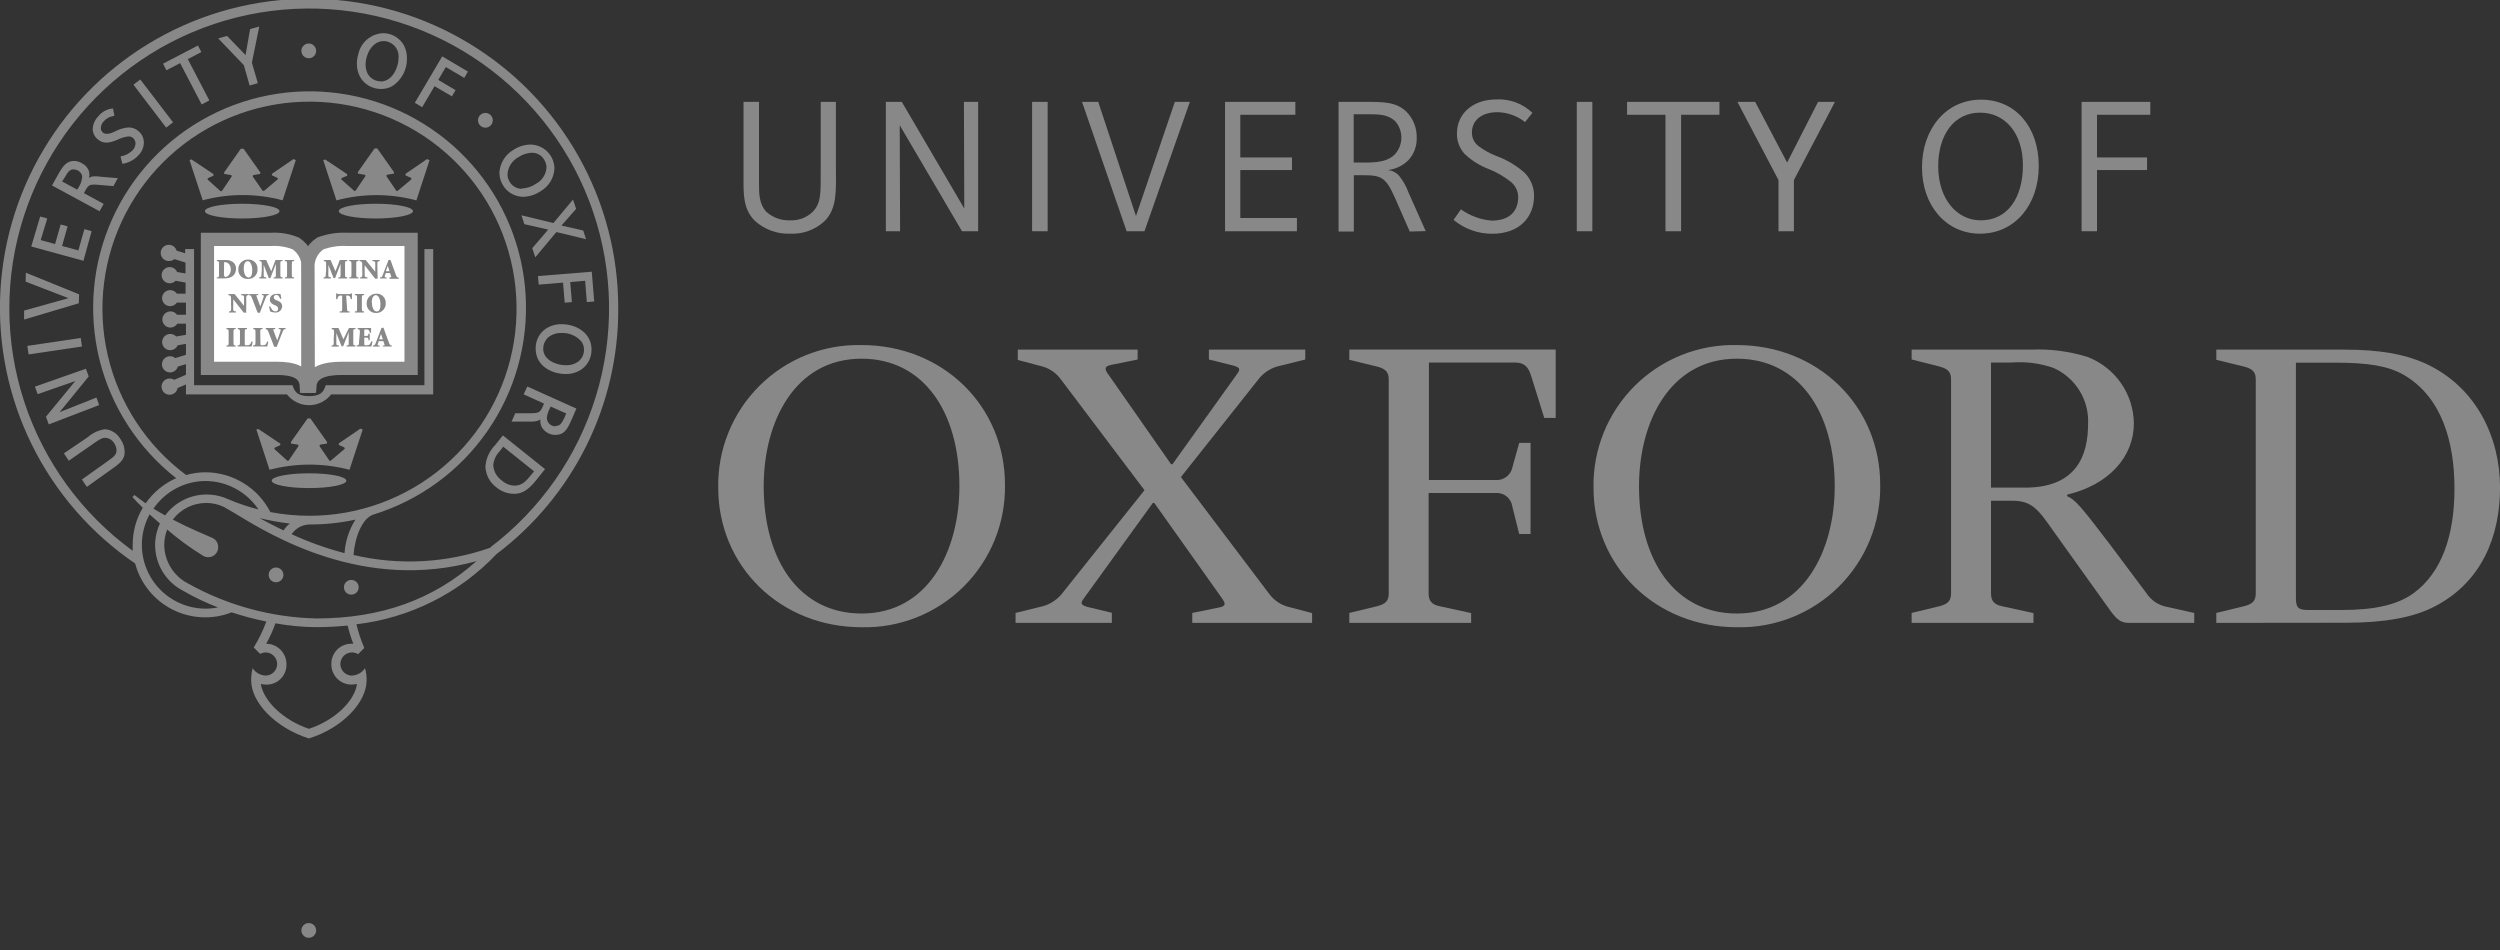 <svg width="200" height="76" viewBox="0 0 200 76" fill="none" xmlns="http://www.w3.org/2000/svg">
<rect x="0" y="0" width="200" height="76" fill="#333333" stroke="none"/>
<g clip-path="url(#clip0)">
<path d="M24.646 21.525C24.682 21.127 24.61 20.727 24.438 20.367C24.266 20.007 23.999 19.7 23.667 19.478C23.043 19.225 22.37 19.112 21.697 19.148H16.596V29.468H22.151C23.431 29.468 24.463 29.757 24.51 30.901H24.634L24.646 21.525Z" fill="white"/>
<path d="M24.646 21.525C24.682 21.127 24.61 20.727 24.438 20.367C24.266 20.007 23.999 19.7 23.667 19.478C23.043 19.225 22.37 19.112 21.697 19.148H16.596V29.468H22.151C23.431 29.468 24.463 29.757 24.51 30.901H24.634L24.646 21.525Z" stroke="#888888" stroke-width="1.06" stroke-miterlimit="3.86"/>
<path d="M24.638 21.524C24.602 21.126 24.675 20.726 24.848 20.366C25.022 20.005 25.289 19.699 25.622 19.478C26.303 19.226 27.027 19.113 27.751 19.148H32.888V29.468H27.321C26.041 29.468 24.85 29.757 24.785 30.901H24.661L24.638 21.524Z" fill="white"/>
<path d="M24.638 21.524C24.602 21.126 24.675 20.726 24.848 20.366C25.022 20.005 25.289 19.699 25.622 19.478C26.303 19.226 27.027 19.113 27.751 19.148H32.888V29.468H27.321C26.041 29.468 24.85 29.757 24.785 30.901H24.661L24.638 21.524Z" stroke="#888888" stroke-width="1.06" stroke-miterlimit="3.86"/>
<path d="M33.953 19.926V30.818H26.063L25.974 31.042C25.839 31.379 25.591 31.691 24.73 31.691C23.869 31.691 23.622 31.379 23.486 31.042L23.398 30.818H15.525V19.926H14.811V20.263L14.127 20.05C14.093 19.933 14.026 19.829 13.935 19.748C13.844 19.667 13.732 19.614 13.612 19.594C13.492 19.574 13.368 19.588 13.256 19.635C13.143 19.682 13.046 19.759 12.976 19.859C12.905 19.958 12.864 20.075 12.857 20.197C12.851 20.318 12.878 20.439 12.936 20.546C12.995 20.653 13.082 20.741 13.189 20.8C13.295 20.86 13.416 20.888 13.537 20.882C13.688 20.884 13.833 20.829 13.944 20.728L14.841 21.006V21.878L14.168 21.76C14.119 21.645 14.036 21.546 13.932 21.476C13.827 21.406 13.705 21.367 13.579 21.365C13.407 21.365 13.242 21.434 13.12 21.555C12.998 21.677 12.93 21.842 12.93 22.014C12.93 22.186 12.998 22.351 13.12 22.473C13.242 22.594 13.407 22.663 13.579 22.663C13.667 22.662 13.754 22.644 13.835 22.61C13.916 22.575 13.989 22.525 14.051 22.462L14.847 22.604V23.494H14.145C14.068 23.379 13.957 23.292 13.827 23.246C13.697 23.199 13.556 23.196 13.424 23.236C13.292 23.276 13.176 23.357 13.094 23.468C13.012 23.579 12.967 23.713 12.967 23.851C12.967 23.989 13.012 24.123 13.094 24.234C13.176 24.345 13.292 24.426 13.424 24.466C13.556 24.506 13.697 24.503 13.827 24.456C13.957 24.41 14.068 24.323 14.145 24.208H14.876V25.181H14.163C14.098 25.09 14.011 25.018 13.911 24.971C13.81 24.924 13.699 24.903 13.588 24.911C13.478 24.919 13.371 24.955 13.278 25.017C13.185 25.078 13.11 25.162 13.059 25.26C13.008 25.359 12.983 25.469 12.987 25.58C12.99 25.691 13.023 25.799 13.08 25.894C13.138 25.989 13.219 26.068 13.315 26.122C13.412 26.177 13.521 26.206 13.632 26.207C13.743 26.206 13.852 26.176 13.949 26.122C14.046 26.067 14.128 25.989 14.186 25.894H14.876V26.785L14.092 26.92C13.996 26.819 13.87 26.751 13.733 26.727C13.595 26.702 13.454 26.723 13.329 26.786C13.204 26.848 13.103 26.95 13.04 27.074C12.978 27.199 12.957 27.341 12.981 27.478C13.005 27.616 13.073 27.742 13.175 27.837C13.276 27.933 13.406 27.994 13.545 28.01C13.683 28.026 13.824 27.997 13.944 27.927C14.065 27.857 14.16 27.75 14.216 27.622L14.876 27.51V28.383L14.021 28.648C13.914 28.558 13.781 28.506 13.641 28.498C13.502 28.49 13.363 28.527 13.247 28.605C13.13 28.682 13.041 28.794 12.994 28.926C12.947 29.057 12.943 29.201 12.984 29.334C13.025 29.468 13.107 29.585 13.22 29.668C13.333 29.751 13.469 29.795 13.609 29.794C13.748 29.793 13.884 29.747 13.996 29.663C14.107 29.579 14.188 29.461 14.227 29.326L14.876 29.132V29.981L13.927 30.388C13.823 30.316 13.699 30.278 13.573 30.282C13.449 30.281 13.328 30.316 13.224 30.382C13.119 30.448 13.036 30.543 12.983 30.655C12.931 30.767 12.912 30.892 12.928 31.014C12.944 31.137 12.994 31.252 13.073 31.347C13.153 31.442 13.258 31.512 13.375 31.549C13.493 31.586 13.619 31.589 13.739 31.557C13.858 31.525 13.966 31.46 14.049 31.368C14.133 31.277 14.188 31.164 14.21 31.042L14.876 30.753V31.55H22.955C23.165 31.819 23.433 32.037 23.74 32.187C24.046 32.337 24.383 32.415 24.724 32.415C25.066 32.415 25.402 32.337 25.709 32.187C26.016 32.037 26.284 31.819 26.493 31.55H34.655V19.926H33.953Z" fill="#888888"/>
<path d="M19.375 16.3C17.73 16.3 16.391 16.553 16.391 16.89C16.391 17.226 17.73 17.479 19.375 17.479C21.021 17.479 22.359 17.22 22.359 16.89C22.359 16.559 21.021 16.3 19.375 16.3Z" fill="#888888"/>
<path d="M23.476 12.726L21.754 13.905V14.029L22.161 14.212C22.244 14.253 22.244 14.318 22.202 14.36L21.123 15.268H21.017L20.244 14.159C20.191 14.088 20.215 14.011 20.303 14L20.822 13.911V13.787L19.484 11.9H19.265L17.933 13.787V13.911L18.452 14C18.54 14 18.558 14.088 18.511 14.159L17.744 15.291H17.638L16.63 14.383C16.588 14.342 16.588 14.277 16.671 14.236L17.078 14.053V13.929L15.309 12.75L15.161 12.809L16.217 16.023C18.311 15.463 20.515 15.463 22.609 16.023L23.665 12.809L23.476 12.726Z" fill="#888888"/>
<path d="M24.722 37.865C23.076 37.865 21.738 38.125 21.738 38.455C21.738 38.785 23.076 39.045 24.722 39.045C26.367 39.045 27.706 38.791 27.706 38.455C27.706 38.119 26.367 37.865 24.722 37.865Z" fill="#888888"/>
<path d="M28.827 34.292L27.105 35.471V35.595L27.512 35.778C27.595 35.819 27.595 35.884 27.554 35.925L26.457 36.857H26.357L25.59 35.73C25.537 35.654 25.56 35.583 25.649 35.565L26.162 35.483V35.353L24.829 33.472H24.611L23.278 35.353V35.483L23.791 35.565C23.886 35.565 23.903 35.654 23.85 35.73L23.084 36.857H22.983L21.975 35.943C21.934 35.901 21.934 35.837 22.016 35.795L22.423 35.613V35.489L20.654 34.309L20.512 34.368L21.562 37.582C23.659 37.032 25.863 37.032 27.96 37.582L29.016 34.368L28.827 34.292Z" fill="#888888"/>
<path d="M30.053 16.3C28.407 16.3 27.104 16.553 27.104 16.89C27.104 17.226 28.437 17.479 30.053 17.479C31.669 17.479 33.037 17.22 33.037 16.89C33.037 16.559 31.704 16.3 30.053 16.3Z" fill="#888888"/>
<path d="M34.163 12.726L32.441 13.906V14.029L32.847 14.212C32.93 14.254 32.93 14.318 32.895 14.36L31.81 15.268H31.709L30.943 14.136C30.89 14.065 30.907 13.988 31.002 13.976L31.515 13.888V13.764L30.182 11.877H29.964L28.631 13.764V13.888L29.144 13.976C29.238 13.976 29.256 14.065 29.203 14.136L28.436 15.268H28.336L27.322 14.371C27.281 14.336 27.287 14.271 27.363 14.23L27.776 14.059V13.935L26.007 12.756L25.859 12.815L26.915 16.029C29.011 15.47 31.217 15.47 33.313 16.029L34.363 12.815L34.163 12.726Z" fill="#888888"/>
<path d="M18.029 20.799C18.267 20.78 18.504 20.854 18.689 21.006C18.751 21.066 18.8 21.139 18.833 21.219C18.866 21.299 18.884 21.385 18.884 21.471C18.884 22.061 18.459 22.273 17.928 22.273H17.339V22.191C17.504 22.191 17.521 22.191 17.521 21.914V21.165C17.521 20.917 17.521 20.905 17.356 20.888V20.799H18.029ZM17.916 21.914C17.916 22.12 17.964 22.155 18.076 22.155C18.188 22.155 18.465 21.943 18.465 21.566C18.465 21.188 18.217 20.976 18.029 20.976C17.995 20.971 17.962 20.971 17.928 20.976C17.928 20.976 17.928 21.035 17.928 21.094L17.916 21.914Z" fill="#888888"/>
<path d="M20.602 21.525C20.61 21.628 20.595 21.732 20.56 21.83C20.524 21.928 20.468 22.017 20.396 22.092C20.324 22.166 20.236 22.225 20.14 22.263C20.043 22.302 19.939 22.319 19.836 22.315C19.734 22.322 19.632 22.307 19.536 22.271C19.441 22.236 19.354 22.181 19.281 22.11C19.208 22.039 19.151 21.953 19.113 21.858C19.076 21.763 19.059 21.662 19.063 21.56C19.059 21.455 19.076 21.351 19.114 21.253C19.152 21.156 19.21 21.067 19.283 20.992C19.357 20.918 19.445 20.859 19.542 20.82C19.639 20.78 19.743 20.761 19.847 20.764C19.948 20.759 20.049 20.775 20.144 20.811C20.238 20.848 20.323 20.904 20.395 20.976C20.466 21.047 20.521 21.133 20.557 21.228C20.593 21.323 20.608 21.424 20.602 21.525ZM19.5 21.489C19.5 21.896 19.653 22.197 19.877 22.197C20.101 22.197 20.178 22.008 20.178 21.607C20.178 21.206 20.018 20.894 19.824 20.894C19.629 20.894 19.5 21.082 19.5 21.483V21.489Z" fill="#888888"/>
<path d="M22.605 20.799V20.887C22.434 20.887 22.423 20.887 22.429 21.153V21.914C22.429 22.167 22.429 22.173 22.605 22.185V22.279H21.892V22.185C22.063 22.185 22.069 22.185 22.069 21.914V21.112L21.633 22.25H21.509L21.096 21.194V21.695C21.088 21.821 21.088 21.947 21.096 22.073C21.096 22.155 21.155 22.179 21.302 22.185V22.279H20.742V22.185C20.848 22.185 20.895 22.155 20.907 22.073C20.919 21.99 20.907 21.884 20.942 21.672V21.218C20.942 20.929 20.942 20.905 20.766 20.887V20.799H21.296L21.697 21.701L22.039 20.799H22.605Z" fill="#888888"/>
<path d="M23.348 21.914C23.348 22.161 23.348 22.173 23.525 22.191V22.273H22.788V22.191C22.941 22.191 22.965 22.191 22.965 21.914V21.165C22.965 20.917 22.965 20.905 22.788 20.887V20.799H23.525V20.887C23.366 20.887 23.348 20.887 23.348 21.165V21.914Z" fill="#888888"/>
<path d="M19.693 25.015H19.499L18.661 23.942V24.361C18.651 24.506 18.651 24.652 18.661 24.797C18.661 24.874 18.732 24.903 18.88 24.915V25.004H18.319V24.915C18.419 24.915 18.479 24.874 18.484 24.797C18.495 24.652 18.495 24.506 18.484 24.361V23.942C18.484 23.777 18.484 23.747 18.437 23.683C18.39 23.618 18.349 23.624 18.266 23.612V23.523H18.767L19.522 24.467V24.166C19.522 23.924 19.522 23.801 19.522 23.73C19.522 23.659 19.446 23.624 19.298 23.612V23.523H19.888V23.612C19.776 23.612 19.717 23.653 19.705 23.73C19.693 23.806 19.705 23.924 19.705 24.166L19.693 25.015Z" fill="#888888"/>
<path d="M20.611 25.015C20.451 24.608 20.239 24.048 20.157 23.836C20.074 23.624 20.039 23.63 19.927 23.612V23.523H20.664V23.612H20.587C20.499 23.612 20.499 23.612 20.528 23.718C20.558 23.824 20.746 24.308 20.829 24.514C20.9 24.325 21.047 23.889 21.082 23.783C21.118 23.677 21.118 23.618 21.012 23.612H20.947V23.523H21.495V23.612C21.366 23.612 21.336 23.612 21.247 23.848C21.247 23.848 20.953 24.555 20.788 25.027L20.611 25.015Z" fill="#888888"/>
<path d="M21.635 24.532C21.683 24.668 21.812 24.915 22.036 24.915C22.066 24.916 22.095 24.911 22.122 24.9C22.148 24.889 22.173 24.872 22.193 24.851C22.213 24.83 22.228 24.805 22.238 24.777C22.247 24.75 22.251 24.72 22.249 24.691C22.249 24.562 22.16 24.485 22.019 24.42H21.983C21.8 24.337 21.588 24.22 21.588 23.972C21.588 23.724 21.771 23.512 22.131 23.512C22.201 23.503 22.273 23.503 22.343 23.512L22.455 23.547C22.455 23.636 22.485 23.748 22.508 23.901H22.408C22.355 23.754 22.278 23.589 22.095 23.589C22.043 23.59 21.994 23.612 21.957 23.649C21.921 23.687 21.901 23.737 21.901 23.789C21.901 23.901 21.989 23.966 22.137 24.037H22.184C22.396 24.131 22.573 24.243 22.573 24.509C22.57 24.581 22.553 24.652 22.521 24.717C22.489 24.782 22.444 24.839 22.388 24.886C22.332 24.932 22.267 24.966 22.198 24.985C22.128 25.004 22.055 25.009 21.983 24.998C21.901 24.995 21.82 24.982 21.741 24.957L21.6 24.904C21.6 24.797 21.547 24.674 21.523 24.52L21.635 24.532Z" fill="#888888"/>
<path d="M18.68 27.363C18.68 27.61 18.68 27.622 18.851 27.64V27.728H18.12V27.64C18.273 27.64 18.291 27.61 18.291 27.363V26.614C18.291 26.366 18.291 26.354 18.12 26.337V26.242H18.851V26.331C18.698 26.331 18.68 26.331 18.68 26.608V27.363Z" fill="#888888"/>
<path d="M19.581 27.422C19.581 27.54 19.581 27.599 19.628 27.616C19.68 27.628 19.734 27.628 19.787 27.616C19.826 27.62 19.866 27.616 19.903 27.603C19.941 27.591 19.976 27.572 20.005 27.545C20.059 27.48 20.098 27.404 20.117 27.321H20.212C20.212 27.41 20.152 27.646 20.135 27.716H19.009V27.628C19.18 27.628 19.197 27.599 19.197 27.351V26.614C19.197 26.366 19.197 26.354 19.026 26.337V26.242H19.763V26.331C19.598 26.331 19.581 26.331 19.581 26.608V27.422Z" fill="#888888"/>
<path d="M20.834 27.422C20.834 27.54 20.834 27.599 20.881 27.616C20.933 27.628 20.988 27.628 21.04 27.616C21.08 27.62 21.119 27.616 21.157 27.603C21.194 27.591 21.229 27.572 21.259 27.545C21.31 27.479 21.349 27.403 21.37 27.321H21.465C21.445 27.454 21.417 27.586 21.382 27.716H20.244V27.628C20.421 27.628 20.439 27.599 20.439 27.351V26.614C20.439 26.366 20.439 26.354 20.268 26.337V26.242H21.005V26.331C20.84 26.331 20.822 26.331 20.822 26.608L20.834 27.422Z" fill="#888888"/>
<path d="M21.933 27.74C21.78 27.333 21.561 26.773 21.479 26.561C21.396 26.348 21.361 26.354 21.255 26.337V26.242H22.015V26.331H21.939C21.856 26.331 21.856 26.331 21.88 26.437C21.903 26.543 22.098 27.026 22.181 27.233C22.251 27.044 22.399 26.608 22.434 26.502C22.47 26.395 22.47 26.337 22.369 26.331H22.299V26.242H22.847V26.331C22.717 26.331 22.688 26.331 22.599 26.567C22.599 26.567 22.31 27.274 22.139 27.746L21.933 27.74Z" fill="#888888"/>
<path d="M27.782 20.799V20.887C27.611 20.887 27.599 20.887 27.605 21.153V21.914C27.605 22.167 27.605 22.173 27.782 22.185V22.279H27.068V22.185C27.239 22.185 27.245 22.185 27.245 21.914V21.112L26.809 22.25H26.685L26.272 21.194V21.695C26.262 21.821 26.262 21.947 26.272 22.073C26.272 22.155 26.331 22.179 26.478 22.185V22.279H25.889V22.185C25.995 22.185 26.042 22.155 26.054 22.073C26.066 21.99 26.054 21.884 26.089 21.672V21.218C26.089 20.929 26.089 20.905 25.906 20.887V20.799H26.443L26.838 21.701L27.186 20.799H27.782Z" fill="#888888"/>
<path d="M28.5 21.914C28.5 22.161 28.5 22.173 28.677 22.191V22.273H27.939V22.191C28.093 22.191 28.116 22.191 28.116 21.914V21.165C28.116 20.917 28.116 20.905 27.939 20.887V20.799H28.677V20.887C28.517 20.887 28.5 20.887 28.5 21.165V21.914Z" fill="#888888"/>
<path d="M30.211 22.291H30.011L29.173 21.218V21.637C29.173 21.878 29.173 22.002 29.173 22.073C29.173 22.144 29.244 22.179 29.398 22.191V22.279H28.808V22.191C28.908 22.191 28.967 22.149 28.979 22.073C28.989 21.927 28.989 21.782 28.979 21.637V21.218C28.979 21.053 28.979 21.023 28.926 20.958C28.873 20.893 28.837 20.899 28.755 20.887V20.799H29.256L30.017 21.743V21.436C30.027 21.293 30.027 21.149 30.017 21.006C30.017 20.923 29.946 20.899 29.793 20.887V20.799H30.382V20.887C30.27 20.887 30.205 20.923 30.194 21.006C30.182 21.088 30.194 21.2 30.194 21.436L30.211 22.291Z" fill="#888888"/>
<path d="M31.154 22.191H31.225C31.307 22.191 31.313 22.155 31.284 22.073L31.201 21.843H30.859L30.788 22.061C30.759 22.161 30.759 22.185 30.865 22.191H30.93V22.279H30.405V22.191C30.517 22.191 30.553 22.191 30.629 21.973L31.083 20.793H31.237L31.39 21.218L31.673 21.99C31.744 22.185 31.791 22.197 31.897 22.214V22.303H31.154V22.191ZM30.871 21.695H31.16L31.018 21.259L30.871 21.695Z" fill="#888888"/>
<path d="M27.762 24.638C27.762 24.886 27.762 24.898 27.969 24.915V25.004H27.173V24.915C27.356 24.915 27.373 24.915 27.373 24.638V23.647H27.32C27.167 23.647 27.108 23.647 27.073 23.712C27.027 23.777 26.997 23.852 26.984 23.93H26.89C26.89 23.742 26.89 23.582 26.89 23.471H26.96C26.99 23.523 27.014 23.523 27.078 23.523H27.981C28.002 23.526 28.023 23.523 28.042 23.513C28.061 23.504 28.076 23.489 28.087 23.471H28.157C28.157 23.565 28.157 23.759 28.157 23.924H28.063C28.051 23.841 28.019 23.762 27.969 23.695C27.903 23.65 27.823 23.631 27.745 23.642H27.692L27.762 24.638Z" fill="#888888"/>
<path d="M28.949 24.638C28.949 24.886 28.949 24.898 29.126 24.915V25.004H28.389V24.915C28.548 24.915 28.565 24.915 28.565 24.638V23.883C28.565 23.642 28.565 23.624 28.389 23.606V23.518H29.126V23.606C28.966 23.606 28.949 23.642 28.949 23.883V24.638Z" fill="#888888"/>
<path d="M30.859 24.243C30.865 24.347 30.85 24.451 30.814 24.549C30.779 24.646 30.723 24.735 30.651 24.81C30.578 24.885 30.492 24.944 30.395 24.983C30.299 25.023 30.196 25.042 30.092 25.039C29.991 25.043 29.891 25.027 29.797 24.99C29.704 24.954 29.619 24.899 29.547 24.828C29.476 24.757 29.42 24.672 29.383 24.579C29.345 24.485 29.328 24.385 29.331 24.285C29.328 24.18 29.346 24.076 29.385 23.978C29.423 23.881 29.481 23.793 29.555 23.718C29.63 23.644 29.718 23.586 29.815 23.548C29.913 23.509 30.017 23.491 30.122 23.494C30.22 23.492 30.318 23.509 30.409 23.546C30.501 23.583 30.583 23.639 30.652 23.709C30.722 23.779 30.776 23.863 30.811 23.955C30.846 24.047 30.863 24.145 30.859 24.243ZM29.756 24.208C29.756 24.621 29.909 24.916 30.133 24.916C30.357 24.916 30.434 24.727 30.434 24.326C30.434 23.925 30.269 23.612 30.074 23.612C29.88 23.612 29.738 23.813 29.738 24.208H29.756Z" fill="#888888"/>
<path d="M28.44 26.242V26.331C28.263 26.331 28.257 26.331 28.263 26.596V27.357C28.263 27.61 28.263 27.616 28.434 27.634V27.722H27.726V27.634C27.897 27.634 27.903 27.634 27.897 27.357V26.567L27.455 27.699H27.325L26.906 26.643V27.144C26.906 27.339 26.906 27.451 26.906 27.522C26.906 27.593 26.965 27.628 27.113 27.64V27.728H26.523V27.64C26.635 27.64 26.677 27.604 26.694 27.522C26.712 27.439 26.694 27.333 26.694 27.127L26.724 26.667C26.724 26.378 26.724 26.354 26.541 26.337V26.242H27.078L27.473 27.144L27.915 26.242H28.44Z" fill="#888888"/>
<path d="M28.788 26.614C28.788 26.366 28.788 26.354 28.617 26.337V26.242H29.685C29.685 26.284 29.685 26.449 29.685 26.62H29.584C29.576 26.543 29.548 26.469 29.502 26.407C29.432 26.363 29.348 26.344 29.266 26.354H29.231C29.142 26.354 29.142 26.354 29.142 26.437V26.873H29.254C29.449 26.873 29.455 26.873 29.478 26.69H29.578V27.221H29.478C29.478 27.026 29.449 27.009 29.254 27.009H29.142V27.422C29.142 27.54 29.142 27.599 29.183 27.616C29.236 27.628 29.29 27.628 29.343 27.616C29.429 27.624 29.516 27.599 29.584 27.545C29.636 27.474 29.674 27.394 29.697 27.31H29.797C29.78 27.447 29.752 27.583 29.714 27.716H28.535V27.628C28.706 27.628 28.723 27.599 28.723 27.351L28.788 26.614Z" fill="#888888"/>
<path d="M30.623 27.64H30.694C30.776 27.64 30.782 27.604 30.747 27.522L30.67 27.292H30.299L30.228 27.51C30.198 27.61 30.198 27.634 30.305 27.64H30.369V27.728H29.839V27.64C29.957 27.64 29.992 27.61 30.063 27.421L30.517 26.242L30.676 26.212L30.829 26.637C30.93 26.908 31.024 27.18 31.113 27.41C31.201 27.64 31.224 27.616 31.337 27.634V27.722H30.623V27.64ZM30.334 27.144H30.623L30.482 26.714L30.334 27.144Z" fill="#888888"/>
<path d="M22.674 45.992C22.674 46.108 22.639 46.222 22.574 46.319C22.509 46.416 22.417 46.492 22.309 46.536C22.202 46.581 22.083 46.593 21.969 46.57C21.854 46.547 21.749 46.491 21.667 46.408C21.584 46.326 21.528 46.221 21.505 46.107C21.483 45.992 21.494 45.874 21.539 45.766C21.584 45.658 21.659 45.566 21.756 45.501C21.853 45.436 21.967 45.402 22.084 45.402C22.24 45.402 22.39 45.464 22.501 45.575C22.611 45.685 22.674 45.835 22.674 45.992Z" fill="#888888"/>
<path d="M28.694 46.982C28.694 47.099 28.659 47.213 28.595 47.31C28.53 47.407 28.438 47.483 28.33 47.527C28.222 47.572 28.104 47.583 27.989 47.561C27.875 47.538 27.77 47.482 27.687 47.399C27.605 47.317 27.549 47.212 27.526 47.097C27.503 46.983 27.515 46.864 27.559 46.757C27.604 46.649 27.68 46.557 27.777 46.492C27.874 46.427 27.988 46.393 28.104 46.393C28.261 46.393 28.411 46.455 28.521 46.565C28.632 46.676 28.694 46.826 28.694 46.982Z" fill="#888888"/>
<path d="M25.291 4.069C25.291 4.186 25.256 4.3 25.191 4.397C25.127 4.494 25.034 4.569 24.927 4.614C24.819 4.658 24.7 4.67 24.586 4.647C24.471 4.625 24.366 4.568 24.284 4.486C24.201 4.403 24.145 4.298 24.123 4.184C24.1 4.07 24.111 3.951 24.156 3.843C24.201 3.736 24.276 3.643 24.373 3.579C24.47 3.514 24.584 3.479 24.701 3.479C24.857 3.479 25.007 3.541 25.118 3.652C25.229 3.763 25.291 3.913 25.291 4.069Z" fill="#888888"/>
<path d="M39.422 9.624C39.422 9.741 39.387 9.855 39.322 9.952C39.257 10.049 39.165 10.124 39.057 10.169C38.95 10.214 38.831 10.225 38.717 10.203C38.602 10.18 38.497 10.124 38.415 10.041C38.332 9.959 38.276 9.854 38.254 9.739C38.231 9.625 38.242 9.506 38.287 9.398C38.332 9.291 38.407 9.199 38.504 9.134C38.601 9.069 38.715 9.034 38.832 9.034C38.988 9.034 39.138 9.097 39.249 9.207C39.359 9.318 39.422 9.468 39.422 9.624Z" fill="#888888"/>
<path d="M9.629 35.117C9.85 35.419 9.97 35.782 9.972 36.155C9.972 36.574 9.83 36.91 9.087 37.423L6.946 38.95L6.551 38.361L8.78 36.774C9.164 36.509 9.323 36.32 9.323 36.02C9.314 35.807 9.243 35.601 9.116 35.43C9.038 35.306 8.931 35.204 8.803 35.133C8.675 35.062 8.531 35.024 8.385 35.023C8.161 35.023 7.925 35.176 7.501 35.471L5.502 36.857L5.112 36.267L7.029 34.97C7.411 34.633 7.882 34.414 8.385 34.339C8.641 34.356 8.888 34.436 9.105 34.572C9.322 34.707 9.502 34.895 9.629 35.117Z" fill="#888888"/>
<path d="M2.793 30.93L6.873 29.497L7.097 30.116L4.768 32.971L7.717 31.803L7.935 32.405L3.901 33.95L3.677 33.336L6.024 30.482L3.011 31.532L2.793 30.93Z" fill="#888888"/>
<path d="M6.457 27.037L2.187 27.671L2.288 28.354L6.558 27.719L6.457 27.037Z" fill="#888888"/>
<path d="M2.052 22.533L2.07 21.819L6.328 23.547L6.304 24.261L1.929 25.564V24.845L5.479 23.854L2.052 22.533Z" fill="#888888"/>
<path d="M5.953 12.873C5.363 12.873 5.056 13.227 4.667 13.929L4.16 14.837L7.963 16.901L8.294 16.311L6.713 15.45L6.808 15.279C7.073 14.796 7.161 14.725 7.84 14.784L9.072 14.89L9.426 14.253L8.005 14.135C7.777 14.094 7.543 14.094 7.315 14.135C7.242 14.162 7.173 14.198 7.108 14.241C7.133 14.167 7.149 14.09 7.156 14.011C7.156 13.892 7.138 13.772 7.103 13.658C7.003 13.401 6.812 13.191 6.566 13.068C6.382 12.951 6.17 12.884 5.953 12.873ZM5.186 14.182C5.434 13.723 5.616 13.546 5.882 13.552C6.005 13.553 6.126 13.583 6.236 13.64C6.391 13.728 6.509 13.871 6.566 14.041C6.575 14.104 6.575 14.167 6.566 14.23C6.534 14.511 6.432 14.781 6.271 15.014L6.183 15.173L4.968 14.519L5.186 14.182Z" fill="#888888"/>
<path d="M10.674 6.776L11.222 6.357L13.846 9.789L13.292 10.208L10.674 6.776Z" fill="#888888"/>
<path d="M13.042 5.095L15.837 3.639L16.108 4.164L15.024 4.73L16.745 8.032L16.132 8.356L14.41 5.048L13.313 5.62L13.042 5.095Z" fill="#888888"/>
<path d="M20.009 2.324L20.741 2.123L20.151 5.013L20.629 6.652L19.968 6.841L19.508 5.213L17.456 3.072L18.164 2.872L19.644 4.405L20.009 2.324Z" fill="#888888"/>
<path d="M33.184 8.226L35.377 4.511L37.435 5.726L37.141 6.233L35.666 5.366L35.059 6.392L36.445 7.212L36.15 7.707L34.764 6.894L33.773 8.574L33.184 8.226Z" fill="#888888"/>
<path d="M44.273 17.845L45.842 15.963L46.09 16.706L44.916 18.045L46.656 18.44L46.886 19.136L44.509 18.564L42.822 20.587L42.581 19.855L43.855 18.369L41.95 17.933L41.714 17.225L44.273 17.845Z" fill="#888888"/>
<path d="M43.037 22.085L47.342 21.737L47.536 24.119L46.947 24.166L46.811 22.462L45.62 22.562L45.749 24.166L45.177 24.214L45.042 22.61L43.096 22.769L43.037 22.085Z" fill="#888888"/>
<path d="M44.939 25.936C44.468 25.924 44.006 26.062 43.618 26.331C43.376 26.508 43.18 26.741 43.047 27.01C42.914 27.279 42.847 27.576 42.852 27.876C42.852 29.338 44.22 29.922 45.252 29.922C45.717 29.931 46.173 29.793 46.555 29.527C46.799 29.345 46.996 29.107 47.13 28.833C47.263 28.559 47.329 28.257 47.322 27.952C47.322 26.679 46.148 25.936 44.939 25.936ZM45.282 29.22C44.438 29.22 43.459 28.76 43.459 27.917C43.455 27.724 43.497 27.534 43.581 27.36C43.665 27.187 43.789 27.036 43.943 26.92C44.225 26.725 44.562 26.626 44.904 26.637C45.205 26.622 45.506 26.676 45.783 26.793C46.061 26.91 46.309 27.089 46.508 27.316C46.649 27.504 46.723 27.735 46.72 27.97C46.724 28.161 46.681 28.349 46.596 28.52C46.511 28.69 46.386 28.837 46.231 28.949C45.951 29.137 45.619 29.232 45.282 29.22Z" fill="#888888"/>
<path d="M42.434 11.565C41.953 11.573 41.485 11.719 41.083 11.983C40.757 12.17 40.482 12.436 40.284 12.756C40.087 13.077 39.972 13.441 39.951 13.817C39.953 14.181 40.057 14.536 40.252 14.843C40.422 15.12 40.661 15.348 40.945 15.506C41.229 15.664 41.549 15.746 41.873 15.745C42.357 15.729 42.827 15.578 43.23 15.309C43.555 15.125 43.828 14.862 44.025 14.545C44.222 14.227 44.336 13.866 44.356 13.493C44.353 12.983 44.15 12.495 43.79 12.135C43.43 11.774 42.943 11.569 42.434 11.565ZM41.761 15.103C41.565 15.107 41.371 15.059 41.199 14.963C41.027 14.868 40.883 14.729 40.783 14.56C40.669 14.384 40.605 14.18 40.6 13.97C40.612 13.682 40.699 13.401 40.852 13.156C41.005 12.912 41.219 12.71 41.472 12.573C41.79 12.357 42.162 12.235 42.546 12.219C42.743 12.214 42.937 12.261 43.109 12.357C43.281 12.452 43.425 12.592 43.525 12.762C43.653 12.956 43.72 13.184 43.719 13.416C43.699 13.686 43.611 13.946 43.462 14.172C43.313 14.398 43.11 14.582 42.87 14.708C42.542 14.932 42.158 15.061 41.761 15.079V15.103Z" fill="#888888"/>
<path d="M30.662 2.654C30.189 2.67 29.735 2.844 29.373 3.149C29.01 3.454 28.761 3.871 28.663 4.334C28.592 4.564 28.555 4.802 28.551 5.042C28.536 5.423 28.622 5.801 28.799 6.139C28.966 6.439 29.211 6.688 29.508 6.86C29.805 7.032 30.142 7.121 30.485 7.118C30.797 7.121 31.103 7.044 31.376 6.894C31.744 6.657 32.045 6.33 32.251 5.944C32.457 5.558 32.562 5.126 32.555 4.688C32.566 4.32 32.483 3.955 32.313 3.627C32.149 3.333 31.909 3.088 31.619 2.918C31.329 2.747 30.999 2.656 30.662 2.654ZM30.438 6.505C30.232 6.503 30.03 6.448 29.852 6.345C29.675 6.241 29.527 6.093 29.424 5.915C29.301 5.676 29.24 5.411 29.247 5.142C29.247 4.37 29.76 3.285 30.704 3.285C30.873 3.29 31.04 3.331 31.193 3.404C31.346 3.477 31.483 3.581 31.594 3.71C31.705 3.838 31.788 3.989 31.837 4.151C31.887 4.313 31.903 4.484 31.883 4.653C31.895 5.266 31.453 6.522 30.438 6.522V6.505Z" fill="#888888"/>
<path d="M6.752 18.328L7.33 18.493L6.675 20.864L2.5 19.72L3.213 17.32L3.779 17.479L3.255 19.207L4.405 19.525L4.853 17.956L5.407 18.11L4.965 19.678L6.268 20.032L6.752 18.328Z" fill="#888888"/>
<path d="M7.865 9.306C8.006 9.124 8.185 8.975 8.388 8.867C8.591 8.759 8.815 8.696 9.044 8.68L9.15 9.27C8.824 9.298 8.521 9.453 8.307 9.701C8.162 9.843 8.076 10.034 8.065 10.237C8.064 10.305 8.078 10.373 8.105 10.435C8.133 10.497 8.173 10.552 8.225 10.597C8.525 10.862 9.038 10.597 9.357 10.438C9.653 10.299 9.973 10.217 10.3 10.196C10.588 10.193 10.866 10.298 11.079 10.491C11.214 10.602 11.322 10.741 11.397 10.899C11.471 11.057 11.51 11.23 11.509 11.405C11.504 11.786 11.349 12.15 11.079 12.419C10.742 12.792 10.285 13.034 9.787 13.103L9.64 12.514C10.005 12.456 10.344 12.284 10.607 12.024C10.749 11.876 10.833 11.681 10.843 11.476C10.842 11.393 10.824 11.311 10.789 11.236C10.755 11.161 10.705 11.094 10.642 11.039C10.59 10.994 10.529 10.96 10.463 10.939C10.397 10.917 10.328 10.909 10.259 10.915C9.952 10.953 9.655 11.045 9.38 11.187C8.85 11.405 8.301 11.576 7.806 11.134C7.685 11.033 7.588 10.908 7.521 10.767C7.454 10.625 7.418 10.471 7.417 10.314C7.436 9.934 7.596 9.574 7.865 9.306Z" fill="#888888"/>
<path d="M41.894 31.55L43.522 32.287L43.445 32.47C43.221 32.971 43.139 33.059 42.455 33.059H41.222L40.927 33.726H42.349C42.581 33.743 42.815 33.719 43.038 33.655C43.106 33.633 43.169 33.597 43.221 33.549C43.219 33.586 43.219 33.623 43.221 33.661C43.221 33.817 43.251 33.971 43.31 34.115C43.415 34.32 43.575 34.491 43.772 34.611C43.968 34.731 44.194 34.794 44.424 34.793C45.114 34.793 45.374 34.38 45.71 33.614L46.111 32.688L42.183 30.919L41.894 31.55ZM44.442 34.109C44.303 34.108 44.167 34.066 44.052 33.989C43.937 33.911 43.847 33.801 43.793 33.673C43.764 33.593 43.748 33.51 43.746 33.425C43.776 33.167 43.854 32.917 43.976 32.688L44.053 32.523L45.297 33.077L45.156 33.413C44.925 33.908 44.772 34.08 44.424 34.08L44.442 34.109Z" fill="#888888"/>
<path d="M39.617 35.601C39.162 36.06 38.884 36.666 38.833 37.311C38.842 37.639 38.925 37.96 39.078 38.25C39.23 38.541 39.447 38.792 39.711 38.986C40.098 39.313 40.585 39.496 41.091 39.505C41.681 39.505 42.176 39.322 42.919 38.384L43.603 37.529L40.23 34.834L39.617 35.601ZM41.156 38.85C40.787 38.84 40.433 38.698 40.16 38.449C39.957 38.31 39.788 38.127 39.667 37.914C39.545 37.7 39.474 37.462 39.458 37.217C39.497 36.795 39.68 36.399 39.977 36.096L40.26 35.736L42.725 37.706L42.536 37.942C42.064 38.514 41.77 38.85 41.156 38.85Z" fill="#888888"/>
<path d="M49.46 24.691C49.47 20.425 48.376 16.229 46.285 12.51C44.194 8.791 41.176 5.677 37.526 3.469C33.875 1.261 29.715 0.035 25.451 -0.09C21.186 -0.214 16.962 0.766 13.189 2.757C9.415 4.747 6.221 7.68 3.916 11.27C1.611 14.86 0.273 18.985 0.034 23.244C-0.205 27.504 0.661 31.753 2.549 35.579C4.438 39.405 7.283 42.677 10.81 45.078C11.02 45.867 11.395 46.604 11.91 47.239C12.425 47.874 13.068 48.393 13.797 48.762C14.527 49.131 15.326 49.342 16.142 49.381C16.959 49.42 17.774 49.286 18.535 48.987C19.444 49.289 20.369 49.535 21.307 49.724C21.04 50.448 20.702 51.143 20.299 51.8L20.812 52.313C20.945 52.238 21.095 52.197 21.248 52.195C21.494 52.195 21.729 52.293 21.903 52.466C22.076 52.64 22.174 52.876 22.174 53.121C22.174 53.367 22.076 53.602 21.903 53.776C21.729 53.949 21.494 54.047 21.248 54.047C21.041 54.038 20.839 53.979 20.658 53.877C20.478 53.774 20.324 53.63 20.21 53.457C20.131 53.773 20.091 54.098 20.092 54.424C20.092 56.194 22.026 58.222 24.71 59.077C27.393 58.24 29.327 56.199 29.327 54.424C29.335 54.098 29.293 53.772 29.203 53.457C29.086 53.629 28.931 53.771 28.75 53.873C28.569 53.975 28.367 54.035 28.159 54.047C28.016 54.047 27.874 54.014 27.746 53.951C27.617 53.887 27.505 53.794 27.418 53.679C27.332 53.565 27.273 53.432 27.247 53.291C27.22 53.15 27.227 53.004 27.267 52.866C27.306 52.728 27.377 52.601 27.474 52.496C27.571 52.39 27.692 52.308 27.826 52.257C27.96 52.205 28.104 52.186 28.247 52.2C28.39 52.214 28.527 52.261 28.649 52.337L29.144 51.836C28.882 51.223 28.671 50.59 28.513 49.943C32.79 49.44 36.755 47.453 39.718 44.328C42.756 42.038 45.219 39.07 46.91 35.661C48.601 32.252 49.474 28.496 49.46 24.691ZM16.436 48.692C15.553 48.689 14.685 48.457 13.918 48.018C13.152 47.579 12.512 46.949 12.061 46.189C11.611 45.429 11.365 44.565 11.349 43.682C11.332 42.799 11.545 41.926 11.966 41.15C12.226 41.386 12.508 41.634 12.797 41.881C12.542 42.419 12.409 43.008 12.408 43.603C12.411 44.359 12.62 45.099 13.014 45.744C13.408 46.389 13.972 46.913 14.643 47.259C15.537 47.779 16.472 48.225 17.439 48.592C17.099 48.66 16.753 48.694 16.407 48.692H16.436ZM24.757 41.262C23.708 41.262 22.662 41.164 21.631 40.967C21.14 40.011 20.396 39.208 19.48 38.647C18.564 38.085 17.511 37.786 16.436 37.783C15.914 37.785 15.394 37.859 14.891 38.001C11.729 35.655 9.506 32.26 8.62 28.423C7.734 24.587 8.244 20.561 10.058 17.066C11.871 13.572 14.871 10.837 18.518 9.353C22.165 7.87 26.221 7.733 29.959 8.969C33.697 10.205 36.873 12.732 38.918 16.097C40.962 19.462 41.741 23.445 41.114 27.332C40.488 31.219 38.498 34.756 35.5 37.309C32.503 39.861 28.694 41.263 24.757 41.262ZM28.442 41.557C27.927 42.367 27.625 43.294 27.564 44.252C26.111 43.871 24.694 43.364 23.33 42.736C23.488 42.502 23.7 42.309 23.948 42.173C24.197 42.038 24.474 41.964 24.757 41.958C25.986 41.961 27.211 41.833 28.413 41.575L28.442 41.557ZM23.188 41.881C22.988 42.033 22.818 42.221 22.687 42.436C22.062 42.129 21.277 41.74 20.764 41.451C21.554 41.64 22.353 41.784 23.159 41.881H23.188ZM16.436 38.479C17.275 38.483 18.1 38.693 18.839 39.09C19.578 39.486 20.209 40.058 20.676 40.755C19.852 40.547 19.046 40.275 18.264 39.941C17.402 39.542 16.428 39.452 15.507 39.687C14.587 39.923 13.775 40.468 13.21 41.233C12.898 41.062 12.585 40.879 12.278 40.69C12.738 40.017 13.353 39.464 14.072 39.079C14.791 38.694 15.591 38.488 16.407 38.479H16.436ZM28.165 51.499C27.948 51.491 27.73 51.528 27.527 51.607C27.324 51.686 27.139 51.805 26.984 51.958C26.829 52.111 26.706 52.294 26.625 52.496C26.543 52.698 26.503 52.915 26.508 53.133C26.505 53.35 26.546 53.566 26.628 53.767C26.711 53.969 26.833 54.151 26.988 54.304C27.143 54.456 27.327 54.576 27.529 54.656C27.732 54.735 27.948 54.773 28.165 54.766C28.299 54.764 28.431 54.746 28.56 54.713C28.372 56.081 26.791 57.621 24.715 58.305C22.669 57.621 21.077 56.075 20.865 54.713C20.991 54.749 21.122 54.767 21.254 54.766C21.473 54.778 21.692 54.744 21.897 54.666C22.102 54.589 22.288 54.469 22.445 54.316C22.601 54.162 22.724 53.977 22.805 53.774C22.887 53.57 22.925 53.352 22.917 53.133C22.917 52.702 22.746 52.288 22.443 51.982C22.139 51.676 21.726 51.502 21.295 51.499C21.588 50.977 21.837 50.43 22.038 49.866C23.122 50.063 24.221 50.166 25.323 50.173C26.154 50.172 26.985 50.128 27.811 50.043C27.931 50.54 28.082 51.028 28.266 51.505L28.165 51.499ZM25.323 49.477C21.713 49.397 18.177 48.433 15.027 46.67C14.464 46.377 13.991 45.938 13.659 45.398C13.326 44.857 13.147 44.237 13.139 43.603C13.139 43.179 13.219 42.759 13.375 42.365C14.268 43.134 15.22 43.83 16.224 44.447C16.345 44.526 16.485 44.571 16.629 44.576C16.774 44.582 16.917 44.548 17.044 44.478C17.171 44.408 17.276 44.306 17.349 44.181C17.421 44.055 17.458 43.913 17.456 43.768C17.46 43.61 17.416 43.455 17.329 43.322C17.243 43.189 17.119 43.086 16.973 43.025C16.383 42.766 15.15 42.259 13.824 41.569C14.134 41.156 14.537 40.82 15 40.589C15.462 40.358 15.972 40.237 16.489 40.236C16.981 40.234 17.466 40.343 17.91 40.554L18.824 41.085C21.714 42.854 29.144 47.377 38.12 44.889C34.682 47.961 30.489 49.477 25.293 49.477H25.323ZM39.246 43.81C35.723 45.05 31.919 45.255 28.283 44.399C28.384 42.972 28.979 41.451 29.881 41.162C33.581 40.018 36.791 37.666 38.997 34.483C41.203 31.299 42.278 27.468 42.05 23.602C41.823 19.735 40.305 16.057 37.74 13.155C35.175 10.253 31.711 8.295 27.902 7.593C24.093 6.892 20.159 7.488 16.729 9.286C13.299 11.084 10.57 13.98 8.98 17.511C7.389 21.043 7.029 25.006 7.956 28.766C8.884 32.526 11.045 35.867 14.095 38.255C13.112 38.688 12.267 39.384 11.653 40.265C11.335 40.053 11.064 39.829 10.751 39.599L10.592 39.758C10.781 39.982 11.075 40.283 11.423 40.619C10.893 41.511 10.614 42.53 10.616 43.568C10.616 43.733 10.616 43.898 10.616 44.063C6.538 41.094 3.499 36.914 1.933 32.119C0.366 27.324 0.351 22.157 1.89 17.353C3.429 12.549 6.442 8.352 10.503 5.359C14.564 2.366 19.465 0.73 24.509 0.682C29.553 0.634 34.484 2.177 38.601 5.093C42.718 8.008 45.81 12.147 47.44 16.921C49.069 21.695 49.152 26.862 47.677 31.686C46.202 36.51 43.243 40.746 39.222 43.792L39.246 43.81Z" fill="#888888"/>
<path d="M25.291 74.433C25.291 74.55 25.256 74.664 25.191 74.761C25.127 74.858 25.034 74.933 24.927 74.978C24.819 75.023 24.7 75.034 24.586 75.012C24.471 74.989 24.366 74.933 24.284 74.85C24.201 74.768 24.145 74.663 24.123 74.548C24.1 74.434 24.111 74.315 24.156 74.207C24.201 74.1 24.276 74.008 24.373 73.943C24.47 73.878 24.584 73.844 24.701 73.844C24.857 73.844 25.007 73.906 25.118 74.016C25.229 74.127 25.291 74.277 25.291 74.433Z" fill="#888888"/>
<path d="M80.398 38.774C80.425 40.284 80.147 41.785 79.579 43.185C79.012 44.586 78.167 45.857 77.095 46.922C76.024 47.988 74.748 48.826 73.344 49.385C71.941 49.945 70.438 50.215 68.928 50.179C62.441 50.179 57.458 45.325 57.458 39.015C57.43 37.504 57.707 36.003 58.275 34.602C58.842 33.201 59.687 31.929 60.758 30.863C61.83 29.797 63.106 28.958 64.51 28.398C65.914 27.838 67.417 27.568 68.928 27.605C75.42 27.605 80.398 32.464 80.398 38.774ZM76.753 38.897C76.753 32.888 73.84 28.695 68.928 28.695C63.585 28.695 61.096 33.732 61.096 38.897C61.096 44.895 64.01 49.082 68.928 49.082C74.265 49.082 76.753 44.057 76.753 38.897Z" fill="#888888"/>
<path d="M150.416 38.774C150.444 40.284 150.165 41.784 149.598 43.184C149.031 44.584 148.187 45.855 147.116 46.92C146.045 47.986 144.77 48.824 143.367 49.383C141.964 49.943 140.462 50.214 138.952 50.179C132.465 50.179 127.482 45.325 127.482 39.015C127.454 37.504 127.732 36.003 128.299 34.602C128.866 33.201 129.711 31.929 130.783 30.863C131.854 29.797 133.13 28.958 134.534 28.398C135.938 27.838 137.441 27.568 138.952 27.605C145.445 27.605 150.416 32.464 150.416 38.774ZM146.778 38.897C146.778 32.888 143.865 28.695 138.952 28.695C133.609 28.695 131.121 33.732 131.121 38.897C131.121 44.895 134.034 49.082 138.952 49.082C144.289 49.082 146.778 44.057 146.778 38.897Z" fill="#888888"/>
<path d="M159.281 39.01H162.011C166.139 39.01 167.047 36.409 167.047 33.914C167.092 32.972 166.85 32.038 166.351 31.236C165.853 30.435 165.123 29.804 164.258 29.427C163.186 29.058 162.05 28.913 160.92 29.002H159.281V39.01ZM164.317 42.548C163.043 40.726 162.548 40.059 160.979 40.059H159.281V47.472C159.281 48.062 159.523 48.374 160.189 48.504L162.678 49.046V49.831H152.93V49.035L155.176 48.492C155.843 48.309 156.085 48.068 156.085 47.46V30.358C156.085 29.769 155.843 29.509 155.176 29.326L152.93 28.755V27.97H162.459C164 27.9 165.54 28.1 167.012 28.56C168.089 28.973 169.017 29.7 169.676 30.646C170.335 31.592 170.695 32.714 170.709 33.867C170.709 36.539 168.71 38.785 165.373 39.57V39.694C166.039 40 166.404 40.419 168.769 43.521L171.718 47.46C171.903 47.743 172.144 47.986 172.426 48.173C172.708 48.361 173.024 48.489 173.357 48.551L175.539 49.035V49.831H170.326C169.736 49.831 169.412 49.642 168.869 48.911L164.317 42.548Z" fill="#888888"/>
<path d="M121.537 35.43H122.445V42.719H121.537L120.988 40.531C120.944 40.203 120.774 39.906 120.514 39.703C120.254 39.499 119.925 39.405 119.597 39.44H114.289V47.472C114.289 48.061 114.537 48.38 115.203 48.504L117.692 49.046V49.831H107.944V49.034L110.191 48.492C110.857 48.309 111.099 48.067 111.099 47.46V30.358C111.099 29.769 110.857 29.509 110.191 29.332L107.944 28.784V27.964H124.456V33.437H123.542L122.516 30.152C122.274 29.309 121.926 29.002 121.177 29.002H114.313V38.402H119.62C119.947 38.43 120.273 38.333 120.531 38.13C120.789 37.928 120.961 37.635 121.012 37.311L121.537 35.43Z" fill="#888888"/>
<path d="M177.305 49.831V49.034L179.545 48.492C180.218 48.309 180.46 48.067 180.46 47.46V30.358C180.46 29.769 180.218 29.509 179.545 29.332L177.305 28.784V27.97H187.56C190.349 27.97 192.354 28.33 193.993 29.061C198.121 30.942 200.003 35.005 200.003 39.009C200.003 42.901 198.54 46.534 194.843 48.48C193.144 49.394 190.774 49.819 187.683 49.819L177.305 49.831ZM183.673 29.014V47.82C183.673 48.616 183.856 48.799 184.646 48.799H187.318C189.865 48.799 191.747 48.427 193.079 47.46C195.326 45.826 196.358 42.854 196.358 39.086C196.358 35.318 195.326 31.744 192.295 29.987C191.021 29.256 189.382 29.014 186.828 29.014H183.673Z" fill="#888888"/>
<path d="M88.947 49.023V49.831H81.245V49.034L83.185 48.557C83.843 48.429 84.441 48.087 84.884 47.584L91.559 39.216L84.884 30.37C84.492 29.815 83.908 29.426 83.244 29.279L81.422 28.796V27.97H91.011V28.76L88.947 29.179C88.222 29.309 88.404 29.609 88.764 30.093L93.682 37.134H93.8L98.842 30.093C99.202 29.609 99.326 29.427 98.659 29.244L96.713 28.76V27.97H104.421V28.76L102.481 29.244C101.823 29.368 101.225 29.708 100.782 30.211L94.472 38.166L101.508 47.472C101.902 48.026 102.485 48.416 103.147 48.569L104.969 49.046V49.831H95.381V49.034L97.445 48.616C98.17 48.492 98.034 48.25 97.686 47.761L92.344 40.236H92.226L86.824 47.708C86.458 48.191 86.34 48.368 87.007 48.557L88.947 49.023Z" fill="#888888"/>
<path d="M65.969 17.685C65.598 18.032 65.161 18.3 64.683 18.473C64.206 18.646 63.699 18.721 63.192 18.694C62.154 18.73 61.144 18.357 60.379 17.656C59.441 16.712 59.482 15.509 59.482 14.224V8.15H60.721V14.678C60.721 15.503 60.721 16.305 61.31 16.948C61.833 17.413 62.516 17.657 63.215 17.626C63.538 17.64 63.861 17.59 64.165 17.479C64.468 17.368 64.747 17.197 64.984 16.978C65.698 16.27 65.657 15.497 65.657 13.622V8.15H66.871V13.304C66.889 15.262 66.972 16.683 65.969 17.685Z" fill="#888888"/>
<path d="M76.96 18.499L71.978 10.019L72.007 18.499H70.869V8.15H72.143L77.143 16.683L77.114 8.15H78.252V18.499H76.96Z" fill="#888888"/>
<path d="M83.812 8.15H82.568V18.499H83.812V8.15Z" fill="#888888"/>
<path d="M91.557 18.499H90.13L86.562 8.15H87.859L90.879 17.284L93.987 8.15H95.19L91.557 18.499Z" fill="#888888"/>
<path d="M98.003 18.499V8.15H103.629V9.182H99.224V12.596H103.357V13.604H99.224V17.438H103.753V18.499H98.003Z" fill="#888888"/>
<path d="M111.649 9.73C111.059 9.14 110.287 9.14 109.444 9.14H108.294V13.003H108.706C109.75 13.003 110.877 13.062 111.59 12.348C111.914 11.993 112.099 11.532 112.11 11.05C112.121 10.569 111.957 10.1 111.649 9.73ZM112.781 18.523L111.602 15.839C110.865 14.188 110.529 14.017 109.031 14.017H108.305V18.523H107.085V8.15H109.29C110.67 8.15 111.714 8.15 112.528 8.952C112.794 9.225 113.004 9.549 113.142 9.904C113.281 10.26 113.347 10.64 113.336 11.021C113.359 11.672 113.128 12.307 112.693 12.791C112.248 13.245 111.661 13.532 111.03 13.604C111.357 13.634 111.663 13.781 111.891 14.017C112.233 14.43 112.5 14.899 112.681 15.403L114.055 18.487L112.781 18.523Z" fill="#888888"/>
<path d="M127.387 8.15H126.142V18.499H127.387V8.15Z" fill="#888888"/>
<path d="M134.488 9.182V18.499H133.238V9.182H130.166V8.15H137.555V9.182H134.488Z" fill="#888888"/>
<path d="M143.511 14.406V18.499H142.279V14.406L138.994 8.15H140.415L142.969 13.003L145.445 8.15H146.796L143.511 14.406Z" fill="#888888"/>
<path d="M158.401 9.011C156.372 9.011 155.057 10.721 155.057 13.304C155.057 15.887 156.519 17.627 158.465 17.627C160.63 17.627 161.833 15.787 161.833 13.222C161.833 10.656 160.411 9.011 158.401 9.011ZM158.401 18.694C155.717 18.694 153.76 16.483 153.76 13.387C153.76 10.291 155.7 7.973 158.477 7.973C161.255 7.973 163.101 10.167 163.101 13.28C163.101 16.394 161.184 18.694 158.406 18.694H158.401Z" fill="#888888"/>
<path d="M167.761 9.182V12.596H171.765V13.604H167.761V18.499H166.528V8.15H172.024V9.182H167.761Z" fill="#888888"/>
<path d="M116.555 10.674C116.555 9.081 117.835 7.955 119.705 7.955C120.234 7.926 120.764 8.006 121.261 8.191C121.758 8.375 122.212 8.66 122.594 9.028L122.004 9.766C121.376 9.268 120.601 8.99 119.799 8.975C118.484 8.975 117.753 9.665 117.753 10.603C117.75 10.803 117.792 11.001 117.875 11.183C117.959 11.364 118.082 11.525 118.236 11.653C118.671 11.988 119.152 12.26 119.663 12.46C120.5 12.763 121.273 13.216 121.945 13.799C122.194 14.043 122.391 14.334 122.525 14.655C122.658 14.976 122.726 15.321 122.724 15.668C122.724 17.39 121.544 18.7 119.38 18.7C118.25 18.707 117.153 18.314 116.284 17.591L116.874 16.748C117.593 17.261 118.436 17.573 119.315 17.65C120.872 17.65 121.456 16.795 121.456 15.763C121.453 15.539 121.403 15.319 121.31 15.116C121.216 14.912 121.081 14.731 120.913 14.584C120.337 14.121 119.693 13.751 119.003 13.487C118.32 13.214 117.696 12.814 117.163 12.307C116.759 11.86 116.542 11.276 116.555 10.674Z" fill="#888888"/>
</g>
<defs>
<clipPath id="clip0">
<rect width="200" height="75.029" fill="white"/>
</clipPath>
</defs>
</svg>
